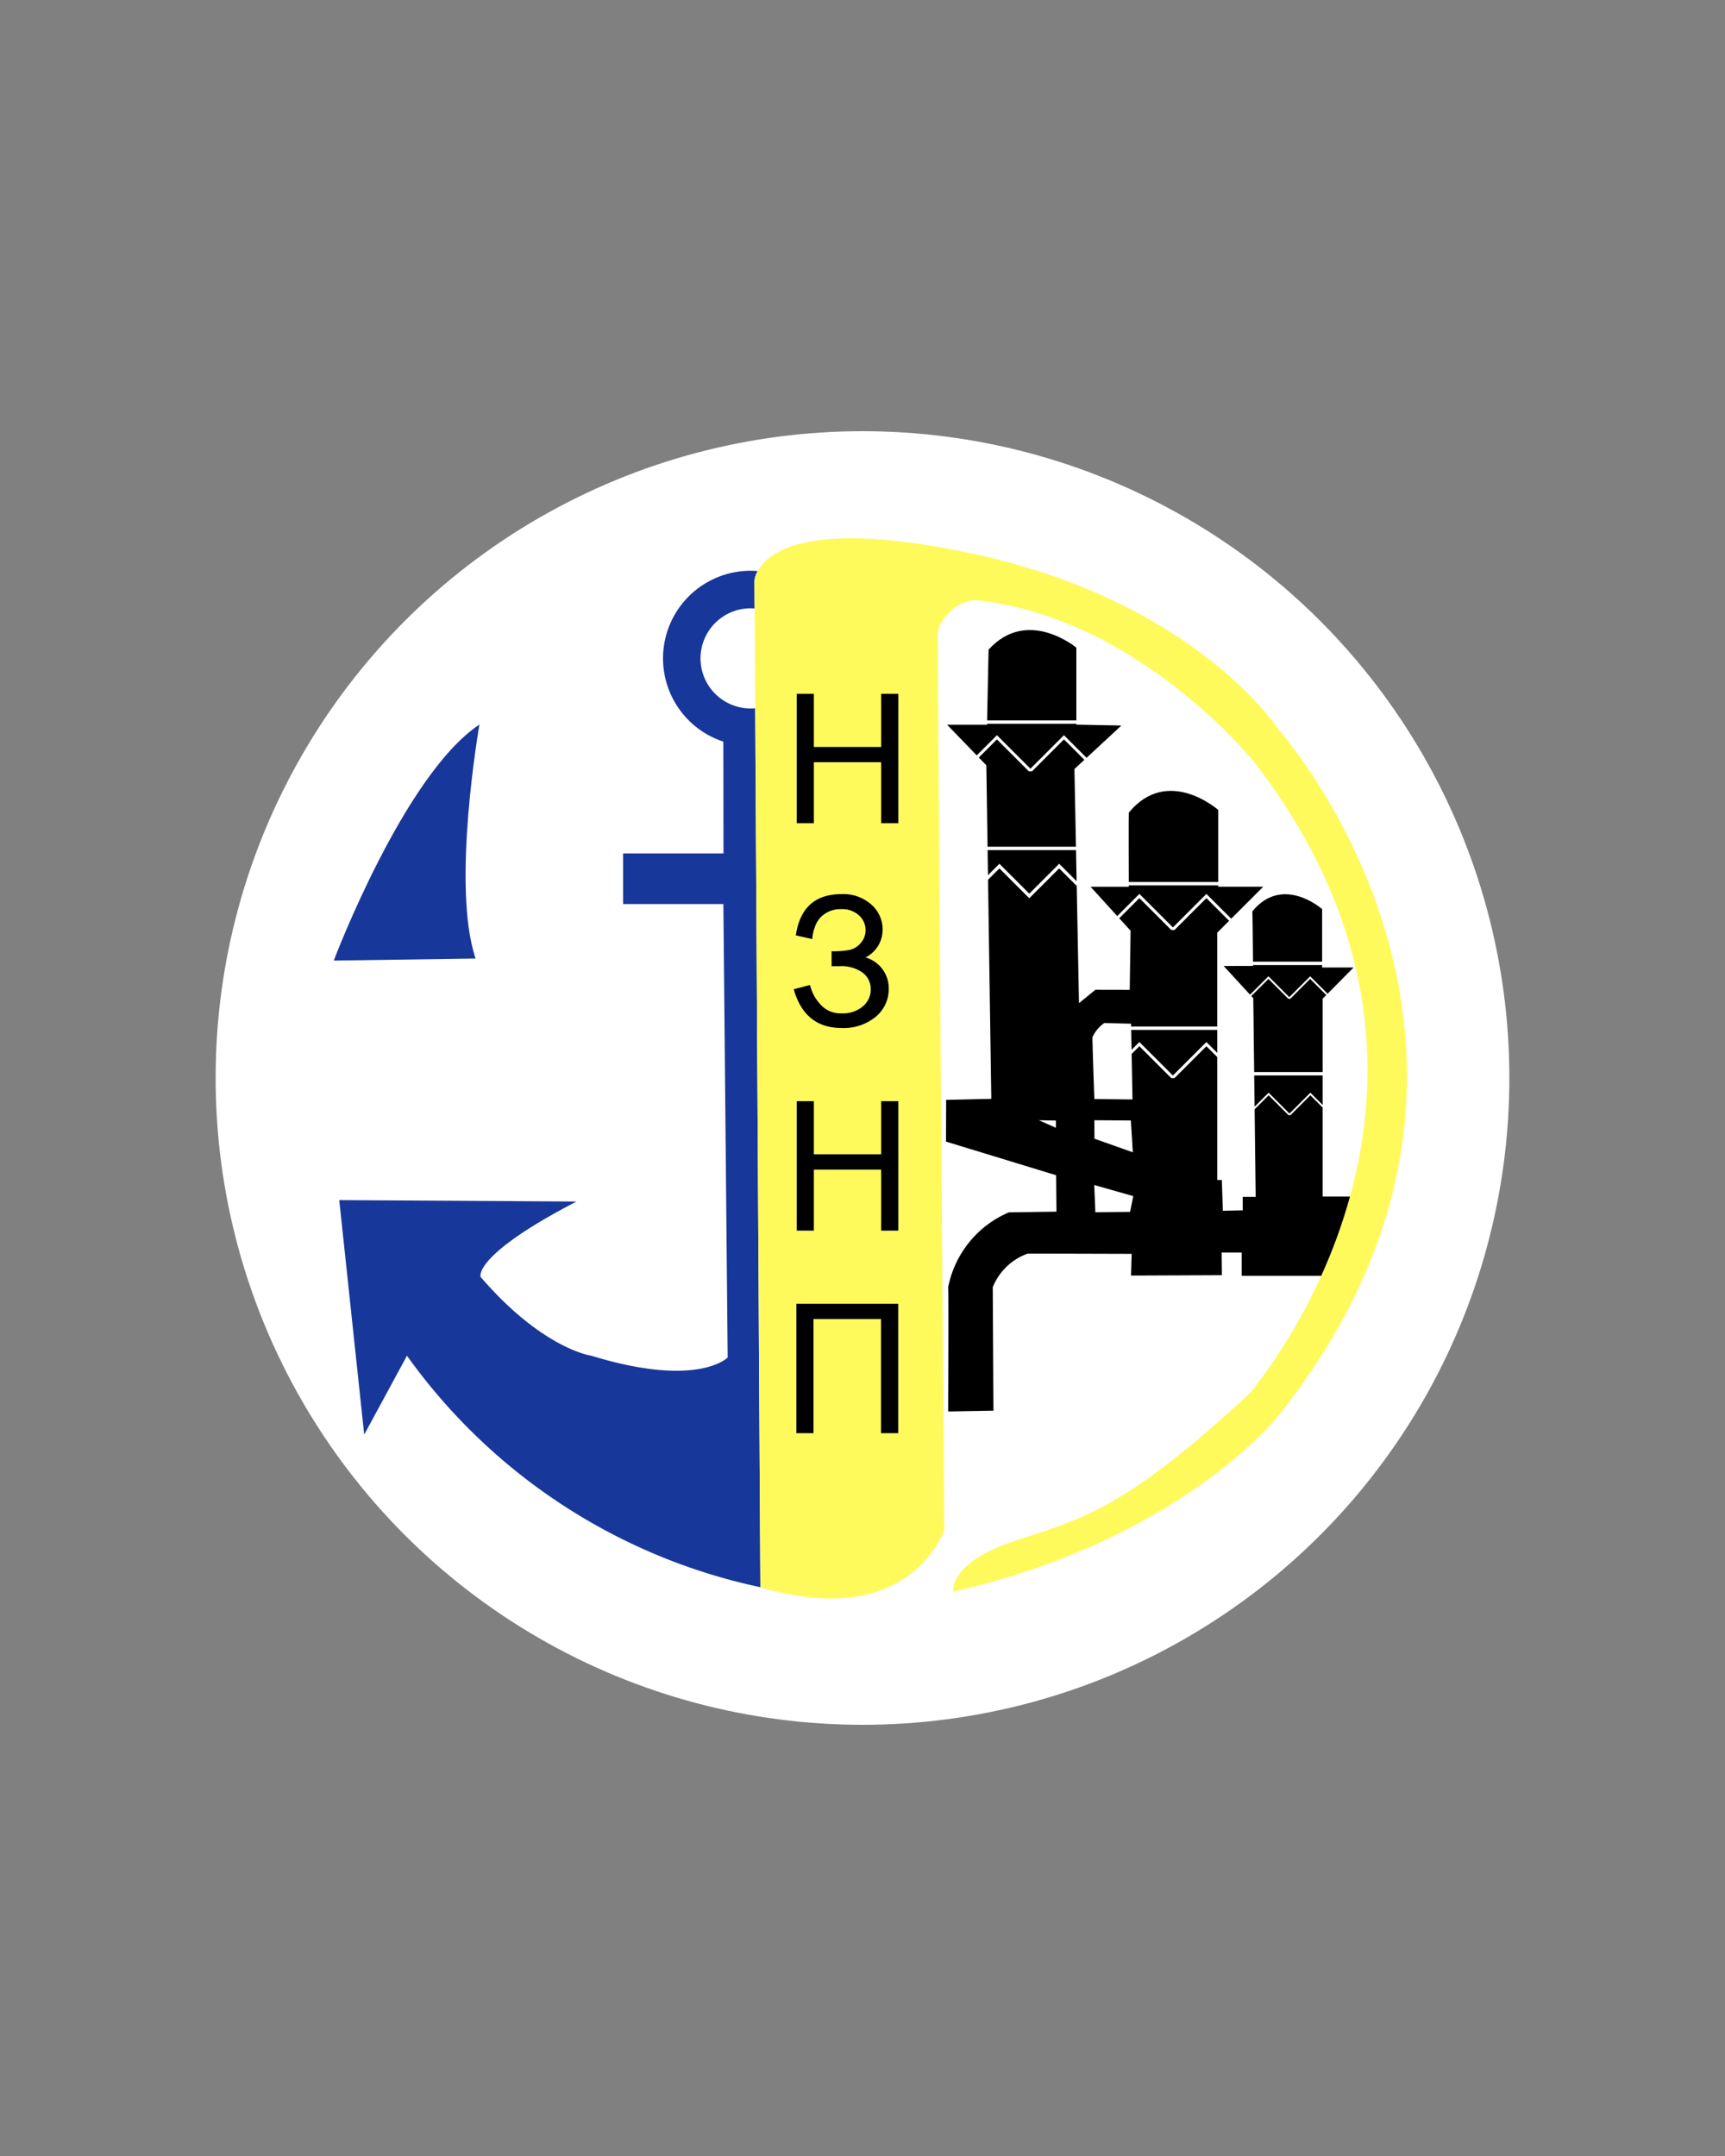 <svg xmlns="http://www.w3.org/2000/svg" viewBox="0 0 200 250"><rect x="0" y="0" width="200" height="250" fill="#808080" stroke="none"/><defs><style>.a{fill:#fff;}.b{fill:none;}.c{fill:#18379a;}.d{fill:#fffa5b;}</style></defs><title>Card_NZNP</title><circle class="a" cx="100" cy="125" r="75"/><path class="b" d="M81.23,76.343a5.806,5.806,0,0,0,5.806,5.806c.176,0,.351-.009.523-.025l-.068-11.568c-.15-.012-.302-.019-.455-.019A5.806,5.806,0,0,0,81.23,76.343Z"/><polygon class="b" points="126.999 140.567 131.026 140.522 131.395 138.697 126.868 137.41 126.999 140.567"/><polygon class="b" points="122.423 130.776 122.423 129.936 120.45 129.899 122.423 130.776"/><polygon class="b" points="131.341 133.617 131.115 129.929 126.883 129.899 126.893 132.039 131.341 133.617"/><path class="c" d="M55.587,84.012c-8.754,5.822-16.889,27.372-16.889,27.372l16.449-.236C52.287,102.804,55.587,84.012,55.587,84.012Z"/><path class="c" d="M87.036,82.149a5.806,5.806,0,1,1-.02-11.612h.02c.153,0,.305.008.455.019l-.019-3.185a2.872,2.872,0,0,1,.375-1.154c-.268-.021-.538-.035-.811-.035a10.16,10.16,0,0,0-3.169,19.814L83.883,98.96H72.247v5.872H83.87l.497,52.578s-3.425,3.591-15.817-.208c0,0-5.625-.762-12.835-9.142.047.065-1.16-2.359,11.121-8.734l-27.503-.168,2.894,27.194,4.958-9.149a67.612,67.612,0,0,0,40.971,26.842L87.56,82.124C87.387,82.14,87.213,82.149,87.036,82.149Z"/><path class="d" d="M148.246,84.613s-9.418-14.67-34.967-20.3c-19.506-4.298-24.269-.251-25.431,1.904a2.874,2.874,0,0,0-.375,1.154l.019,3.185L87.56,82.124l.599,101.921c17.484,5.175,21.328-6.667,21.328-6.667s-.81-104.202-.757-104.224a5.224,5.224,0,0,1,4.208-3.587c19.172,1.933,32.634,19.002,32.634,19.002,14.528,18.925,14.63,36.815,10.948,50.18a62.788,62.788,0,0,1-3.338,9.195,65.476,65.476,0,0,1-8.158,13.496c-14.455,13.446-19.457,14.66-27.287,17.211s-7.213,5.894-7.19,5.89c22.805-5.143,34.904-16.845,38.005-20.797C181.514,121.735,148.246,84.613,148.246,84.613ZM99.988,112.768a4.234,4.234,0,0,0-2.621-.732h-.952v-1.73a10.487,10.487,0,0,0,2.099-.159,2.338,2.338,0,0,0,1.285-.809,2.209,2.209,0,0,0,.558-1.48,2.288,2.288,0,0,0-.763-1.71,2.867,2.867,0,0,0-2.063-.727,3.274,3.274,0,0,0-1.94.568,2.906,2.906,0,0,0-1.111,1.505,5.027,5.027,0,0,0-.307,1.398l-1.904-.43q.707-4.782,5.283-4.782a4.865,4.865,0,0,1,3.491,1.224,3.826,3.826,0,0,1,1.29,2.862,3.598,3.598,0,0,1-1.986,3.256,3.698,3.698,0,0,1,2.693,3.635,4.125,4.125,0,0,1-1.5,3.241,5.845,5.845,0,0,1-3.978,1.306q-4.26,0-5.539-4.495l1.894-.491a4.853,4.853,0,0,0,1.152,2.191,3.104,3.104,0,0,0,2.483,1.096,3.615,3.615,0,0,0,2.488-.809,2.523,2.523,0,0,0,.911-1.956A2.349,2.349,0,0,0,99.988,112.768Zm4.151,53.418h-1.997V152.947H94.32v13.239H92.334V151.176H104.14Zm.01-23.488h-1.986v-7.075H94.362v7.075H92.375V127.688h1.986v6.164h7.802v-6.164H104.15Zm0-47.239h-1.986V88.385H94.362V95.46H92.375V80.449h1.986v6.164h7.802v-6.164H104.15Z"/><path d="M124.793,83.534V75.099s-5.681-4.741-10.173.231c-.005-.036-.133,6.345-.171,8.205Z"/><path d="M145.196,105.678c.026-.035.065,4.335.078,5.83H153.29v-6.09S148.728,101.366,145.196,105.678Z"/><path d="M114.439,84.038H109.81l3.436,3.554,2.341-2.341,3.885,3.885,3.885-3.885,2.62,2.62,4.038-3.742-5.223-.104V83.93H114.441Z"/><path d="M141.242,93.914s-5.848-5.167-10.366.309c-.027.055-.011,6.153-.005,8.049h10.371Z"/><path d="M156.936,112.186H153.29v-.282H145.277l.001.098-3.405.009,3.06,3.327,2.131-2.131,2.42,2.42,2.42-2.42,2.02,2.02Z"/><polygon points="153.347 115.81 153.773 115.379 151.903 113.51 149.635 115.779 149.599 115.815 149.368 115.815 149.332 115.779 147.064 113.51 145.078 115.496 145.307 115.745 145.308 115.815 145.411 124.308 153.347 124.308 153.347 115.81"/><path d="M129.535,106.222l2.568-2.568,3.885,3.885,3.885-3.885,2.875,2.875,3.705-3.705h-5.211v-.157h-10.37l.001.16H126.447Z"/><polygon points="147.087 126.703 149.507 129.123 151.927 126.703 153.347 128.123 153.347 124.704 145.416 124.704 145.46 128.331 147.087 126.703"/><polygon points="132.103 120.83 135.988 124.716 139.873 120.83 141.133 122.09 141.133 119.426 131.152 119.426 131.196 121.738 132.103 120.83"/><polygon class="b" points="122.423 130.776 122.423 129.936 120.45 129.899 122.423 130.776"/><polygon class="b" points="126.999 140.567 131.026 140.522 131.395 138.697 126.868 137.41 126.999 140.567"/><polygon class="b" points="131.341 133.617 131.115 129.929 126.883 129.899 126.893 132.039 131.341 133.617"/><polygon points="114.369 89.437 114.499 98.181 124.748 98.181 124.572 89.173 125.725 88.105 123.357 85.737 119.715 89.379 119.657 89.437 119.287 89.437 119.229 89.379 115.587 85.737 113.485 87.839 114.359 88.743 114.369 89.437"/><polygon points="114.548 101.484 115.605 100.426 115.873 100.159 116.14 100.426 119.338 103.624 122.535 100.426 122.802 100.159 123.07 100.426 124.825 102.182 124.755 98.577 114.505 98.577 114.548 101.484"/><path d="M153.347,138.749V128.425l-1.42-1.42-2.268,2.268-.036.036h-.231l-.036-.036-2.269-2.268-1.624,1.624.008.681.115,9.472H144.083v1.564l-2.303.052-.12-3.569h-.527V122.576l-1.26-1.26-3.642,3.642-.058.058h-.37l-.058-.058-3.642-3.642-.898.898.052,2.802.046,2.471-4.42-.047s-.262-7.157-.213-7.175a3.814,3.814,0,0,1,1.369-1.637l3.099.076.006.325h9.988V108.145l1.372-1.372-2.632-2.632-3.642,3.642-.058.058h-.37l-.058-.058-3.642-3.642-2.336,2.336,1.241,1.364.077.085-.101,6.852-3.98-.009L125.1,116.32l-.264-13.593-2.033-2.033-3.198,3.198-.267.267-.267-.267-3.198-3.198-1.317,1.317.377,25.407-5.236.116-.014,4.842,12.762,3.899.042,4.223-5.519.081a11.941,11.941,0,0,0-7.033,8.672c.061.062,0,14.417,0,14.417l5.247-.092-.08-14.318a6.849,6.849,0,0,1,4.036-3.891c-.038-.012,12.069.025,12.069.025l-.073,2.517,10.53-.044-.027-2.627h2.327v2.706h9.217a62.8,62.8,0,0,0,3.338-9.195Zm-30.924-7.973-1.973-.877,1.973.037Zm8.692-.848.227,3.689-4.448-1.578-.01-2.14Zm-.089,10.594-4.027.045-.132-3.157,4.527,1.287Z"/><polygon points="102.164 86.613 94.361 86.613 94.361 80.449 92.375 80.449 92.375 95.46 94.361 95.46 94.361 88.384 102.164 88.384 102.164 95.46 104.15 95.46 104.15 80.449 102.164 80.449 102.164 86.613"/><polygon points="102.164 133.852 94.361 133.852 94.361 127.688 92.375 127.688 92.375 142.699 94.361 142.699 94.361 135.624 102.164 135.624 102.164 142.699 104.15 142.699 104.15 127.688 102.164 127.688 102.164 133.852"/><polygon points="92.334 166.186 94.32 166.186 94.32 152.947 102.143 152.947 102.143 166.186 104.14 166.186 104.14 151.176 92.334 151.176 92.334 166.186"/><path d="M100.04,116.695a3.614,3.614,0,0,1-2.488.809,3.104,3.104,0,0,1-2.483-1.096,4.855,4.855,0,0,1-1.152-2.191l-1.894.491q1.28,4.495,5.539,4.495a5.844,5.844,0,0,0,3.978-1.306,4.125,4.125,0,0,0,1.5-3.241,3.698,3.698,0,0,0-2.693-3.635,3.598,3.598,0,0,0,1.986-3.256,3.826,3.826,0,0,0-1.29-2.862,4.867,4.867,0,0,0-3.491-1.224q-4.577,0-5.283,4.782l1.905.43a5.023,5.023,0,0,1,.307-1.398,2.906,2.906,0,0,1,1.111-1.505,3.274,3.274,0,0,1,1.94-.568,2.866,2.866,0,0,1,2.063.727,2.288,2.288,0,0,1,.763,1.71,2.209,2.209,0,0,1-.558,1.48,2.337,2.337,0,0,1-1.285.809,10.488,10.488,0,0,1-2.099.159v1.73h.952a4.231,4.231,0,0,1,2.621.732,2.349,2.349,0,0,1,.962,1.971A2.523,2.523,0,0,1,100.04,116.695Z"/></svg>